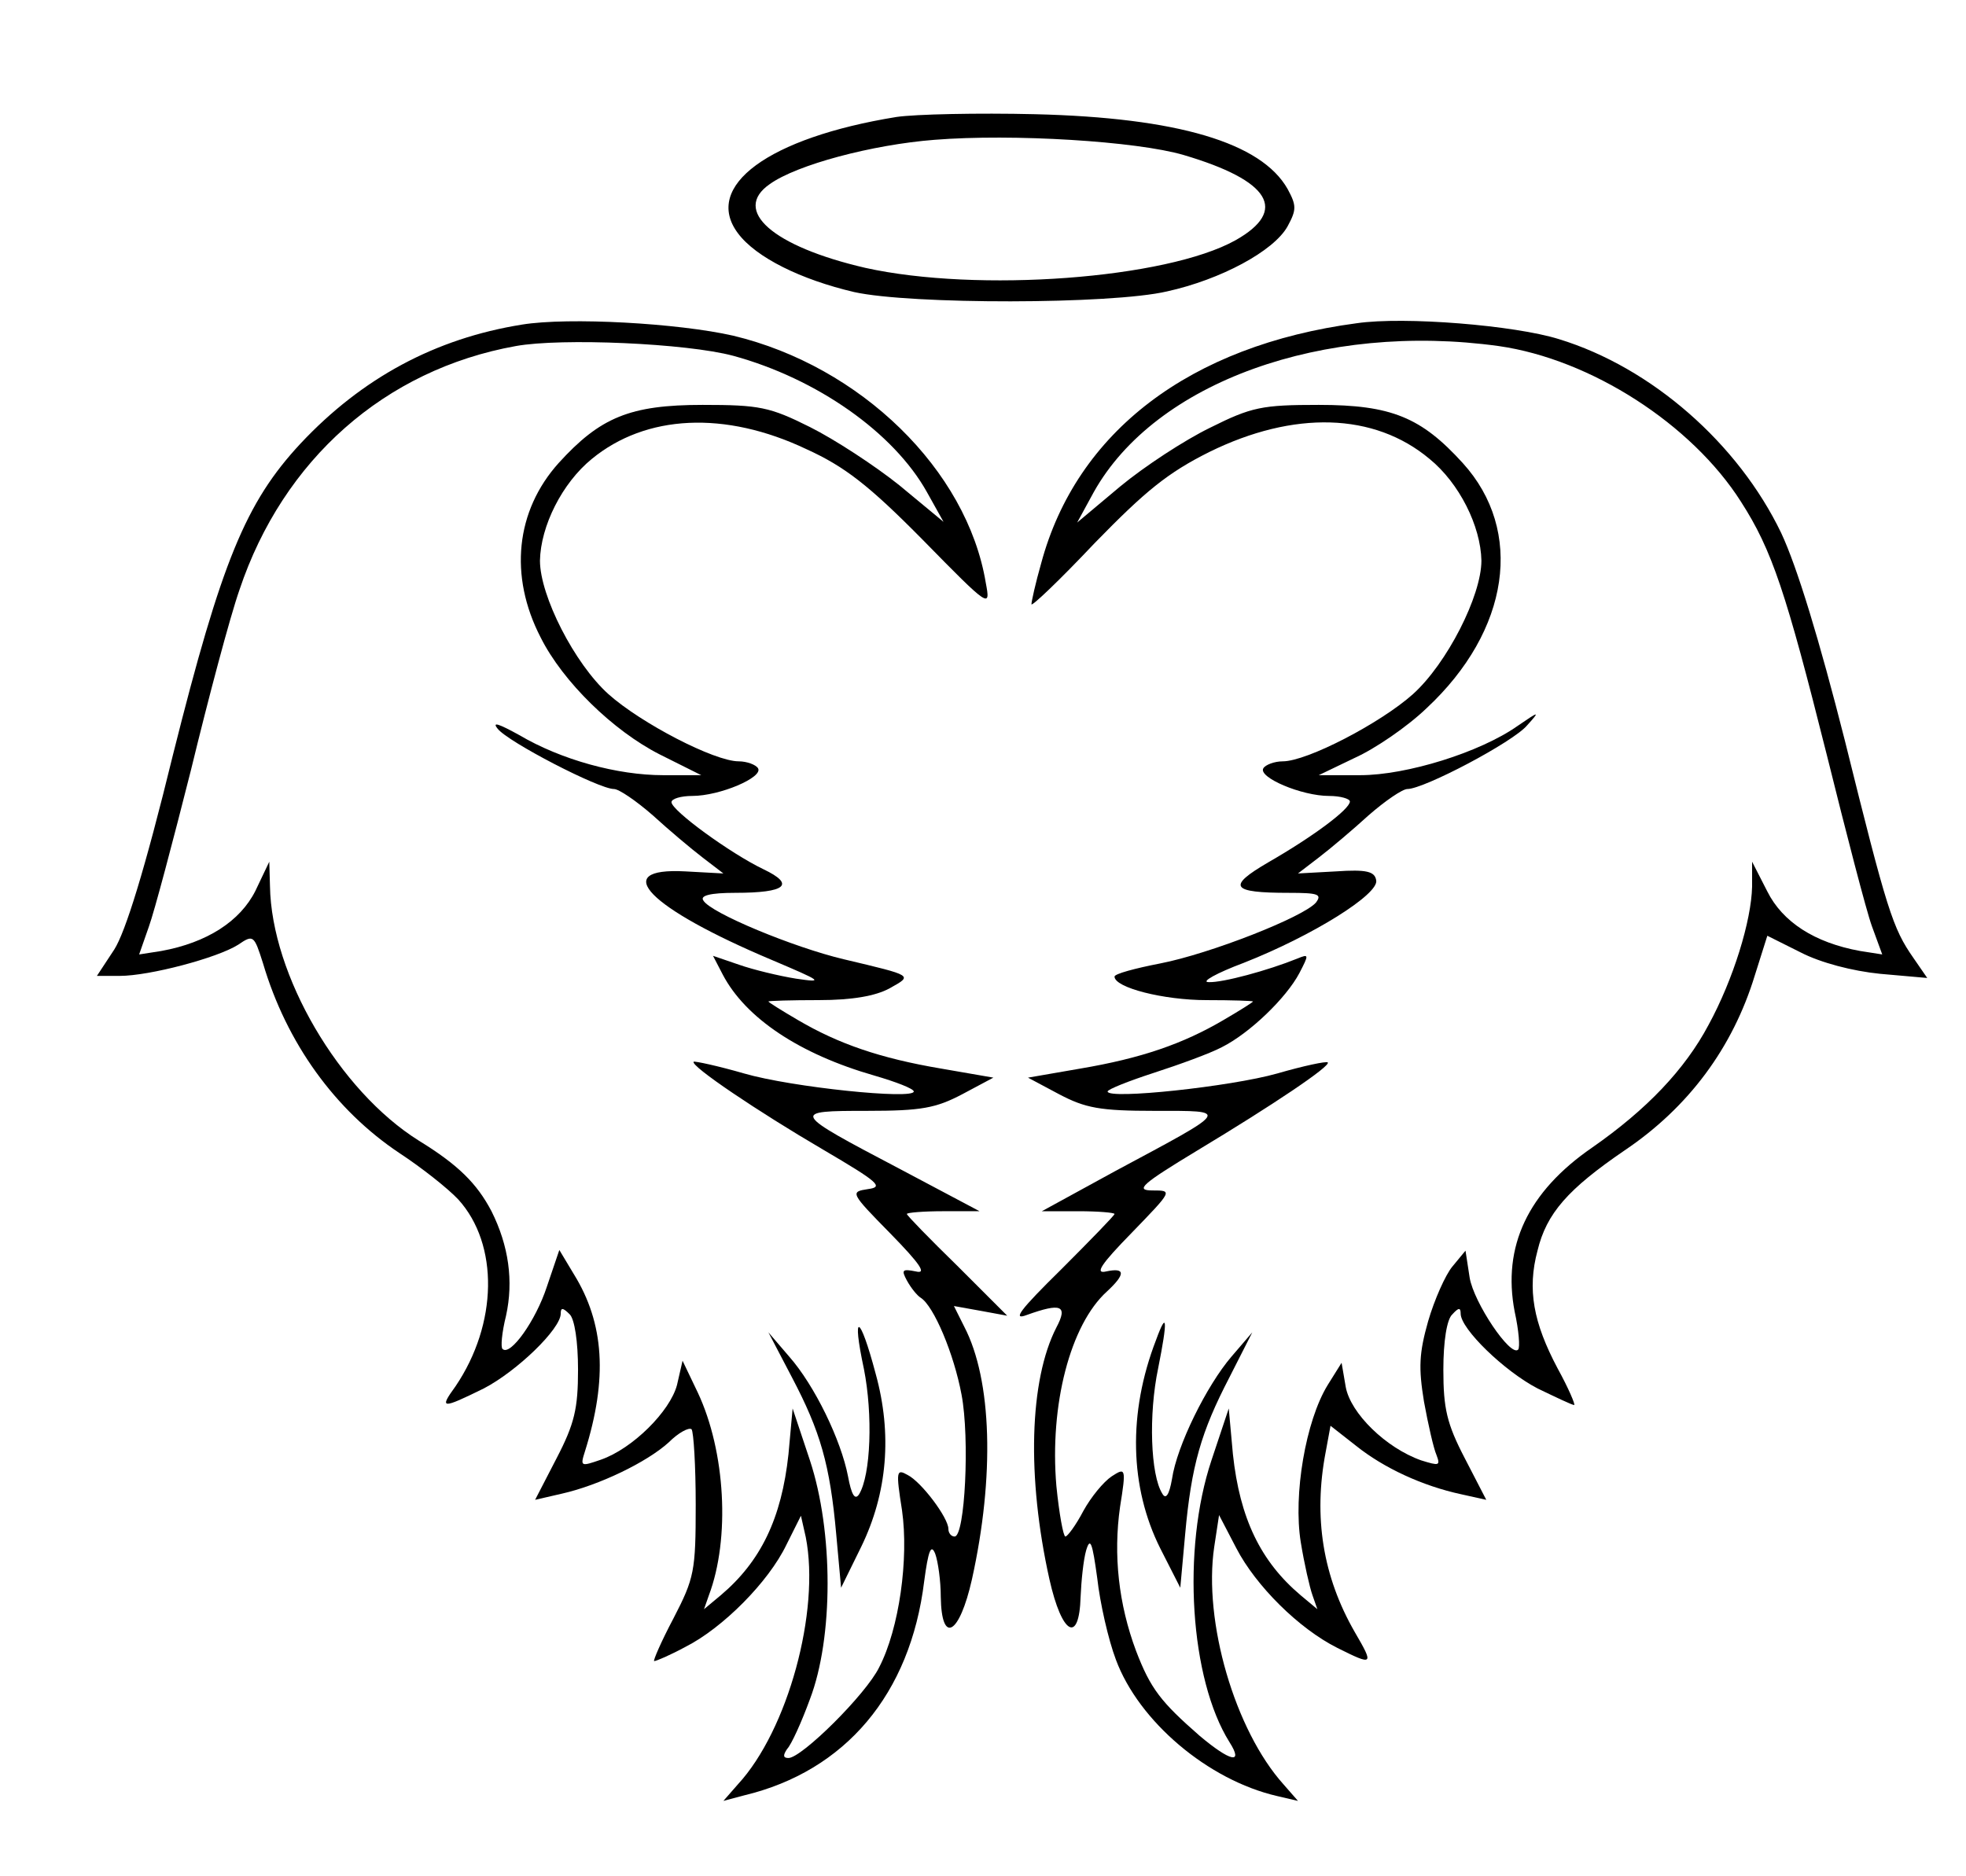 <?xml version="1.0" standalone="no"?>
<!DOCTYPE svg PUBLIC "-//W3C//DTD SVG 20010904//EN"
 "http://www.w3.org/TR/2001/REC-SVG-20010904/DTD/svg10.dtd">
<svg version="1.0" xmlns="http://www.w3.org/2000/svg"
 width="284pt" height="271pt" viewBox="0 0 284 271"
 preserveAspectRatio="xMidYMid meet">
<g transform="translate(0,271) scale(0.1,-0.1)"
fill="#000000" stroke="none">
<path d="M1295 2541 c-185 -30 -280 -100 -229 -168 26 -35 91 -67 168 -85 81
-18 371 -18 452 1 77 17 154 58 174 94 13 24 13 30 0 54 -38 67 -159 103 -365
108 -82 2 -173 0 -200 -4z m415 -55 c125 -37 151 -80 75 -123 -100 -56 -373
-76 -535 -40 -134 31 -193 83 -138 121 39 28 148 57 238 64 113 9 292 -2 360
-22z"/>
<path d="M754 2241 c-125 -20 -231 -77 -320 -172 -79 -85 -114 -170 -184 -449
-41 -168 -69 -257 -85 -282 l-25 -38 33 0 c43 0 141 26 171 45 22 15 23 14 36
-27 34 -115 104 -212 197 -274 32 -21 70 -51 85 -67 59 -65 57 -180 -4 -270
-24 -33 -20 -33 41 -3 48 25 111 86 111 108 0 9 3 9 13 -1 7 -7 12 -39 12 -80
0 -56 -5 -78 -31 -128 l-31 -60 39 9 c53 12 122 45 154 74 14 14 29 22 33 19
3 -4 6 -53 6 -109 0 -96 -2 -106 -32 -164 -18 -34 -30 -62 -28 -62 3 0 24 9
46 21 53 27 119 93 145 147 l21 42 7 -31 c21 -107 -26 -279 -98 -357 l-21 -24
30 8 c146 35 240 146 260 309 6 45 10 55 16 40 4 -11 8 -39 8 -62 1 -70 27
-55 45 25 33 149 29 288 -11 365 l-15 30 39 -7 38 -7 -72 72 c-40 39 -73 73
-73 75 0 2 24 4 53 4 l52 0 -115 61 c-158 83 -158 84 -47 84 78 0 99 4 137 24
l45 24 -75 13 c-89 15 -149 36 -207 70 -24 14 -43 26 -43 27 0 1 33 2 73 2 48
0 82 6 102 17 34 19 35 18 -66 42 -72 17 -193 67 -203 85 -5 7 10 11 46 11 74
0 87 12 41 34 -48 23 -133 85 -133 97 0 5 14 9 30 9 40 0 103 27 95 40 -3 5
-16 10 -28 10 -35 0 -141 55 -188 97 -49 44 -99 142 -99 193 1 50 32 112 75
147 78 64 192 70 310 14 55 -25 90 -52 168 -131 97 -99 98 -99 91 -62 -27 163
-181 313 -365 357 -79 18 -237 27 -305 16z m305 -45 c121 -33 232 -111 280
-197 l24 -43 -64 53 c-35 28 -93 66 -129 84 -58 29 -73 32 -155 32 -105 0
-148 -18 -208 -84 -62 -69 -72 -163 -26 -252 32 -64 105 -135 172 -169 l60
-30 -55 0 c-66 0 -147 22 -208 58 -29 16 -40 20 -31 9 15 -19 146 -87 168 -87
7 0 32 -17 56 -38 23 -21 55 -48 72 -61 l30 -23 -55 3 c-111 6 -53 -53 125
-128 73 -31 76 -33 35 -27 -25 4 -62 13 -82 20 l-38 13 14 -27 c33 -63 111
-115 219 -146 31 -9 57 -19 57 -23 0 -12 -176 6 -245 26 -38 11 -71 18 -73 17
-5 -6 93 -72 187 -127 80 -47 88 -54 65 -57 -26 -4 -26 -5 32 -64 44 -45 53
-59 37 -55 -20 4 -21 2 -13 -13 6 -11 15 -22 20 -25 19 -12 48 -81 59 -140 12
-63 5 -205 -10 -205 -5 0 -9 5 -9 11 0 16 -39 68 -59 78 -16 9 -17 6 -8 -51
10 -70 -4 -171 -33 -227 -19 -39 -112 -131 -131 -131 -8 0 -8 4 -2 13 6 6 21
39 33 72 34 89 34 242 0 345 l-25 75 -6 -66 c-10 -93 -40 -155 -98 -204 l-24
-20 7 20 c31 82 24 208 -16 293 l-22 46 -8 -35 c-10 -38 -64 -92 -110 -108
-29 -10 -30 -10 -23 12 33 105 28 185 -16 256 l-21 35 -18 -53 c-16 -49 -53
-101 -64 -90 -3 2 -1 24 5 48 11 50 4 101 -21 151 -21 40 -48 67 -105 102
-115 72 -213 239 -215 368 l-1 35 -20 -42 c-22 -44 -70 -75 -136 -87 l-32 -5
14 40 c8 22 35 124 61 227 25 103 56 220 70 260 63 188 210 318 399 352 66 12
247 4 314 -14z"/>
<path d="M1248 732 c13 -66 10 -153 -7 -181 -6 -9 -11 -1 -16 26 -10 52 -48
131 -85 173 l-30 35 34 -65 c41 -78 55 -126 64 -227 l7 -77 29 59 c38 78 45
163 21 250 -23 87 -35 91 -17 7z"/>
<path d="M1960 2243 c-241 -32 -405 -157 -456 -347 -8 -28 -14 -55 -14 -59 0
-4 41 35 91 88 74 76 106 102 166 132 122 60 238 57 318 -10 43 -35 74 -97 75
-147 0 -51 -50 -149 -99 -193 -47 -42 -153 -97 -188 -97 -12 0 -25 -5 -28 -10
-8 -13 55 -40 95 -40 16 0 30 -4 30 -8 0 -11 -52 -50 -118 -88 -60 -35 -54
-44 30 -44 42 0 48 -2 39 -14 -18 -21 -153 -74 -225 -88 -36 -7 -66 -15 -66
-19 0 -16 71 -34 133 -34 37 0 67 -1 67 -2 0 -1 -19 -13 -43 -27 -58 -34 -118
-55 -207 -70 l-75 -13 45 -24 c38 -20 59 -24 138 -24 109 0 111 3 -57 -87
l-106 -58 53 0 c28 0 52 -2 52 -4 0 -2 -35 -38 -77 -80 -60 -59 -71 -74 -50
-66 50 18 60 14 43 -18 -39 -76 -43 -216 -10 -364 18 -80 43 -94 45 -25 1 23
4 53 8 67 6 20 9 11 16 -40 4 -36 16 -89 27 -118 33 -89 133 -174 233 -197
l30 -7 -21 24 c-70 78 -116 235 -100 343 l7 46 25 -48 c28 -54 90 -116 146
-144 52 -26 53 -25 25 23 -46 80 -60 166 -42 260 l7 38 37 -29 c40 -32 96 -58
152 -70 l36 -8 -31 60 c-26 50 -31 72 -31 128 0 41 5 73 13 80 9 10 12 10 12
1 0 -22 63 -83 111 -108 27 -13 50 -24 53 -24 2 0 -8 24 -24 53 -35 66 -44
114 -29 170 13 54 44 89 126 145 92 62 156 148 188 253 l18 57 48 -24 c29 -15
75 -27 115 -31 l68 -6 -20 29 c-30 43 -38 68 -99 314 -37 146 -69 251 -92 300
-62 129 -187 239 -321 280 -64 20 -223 33 -292 23z m205 -33 c133 -19 279
-113 350 -225 45 -70 65 -131 124 -366 28 -113 57 -225 65 -247 l15 -41 -32 5
c-66 12 -112 42 -134 86 l-22 43 0 -36 c-1 -49 -27 -134 -63 -200 -34 -64 -89
-122 -168 -177 -93 -64 -130 -143 -112 -237 6 -27 8 -52 5 -55 -11 -11 -64 68
-70 104 l-6 39 -19 -23 c-10 -12 -26 -48 -35 -79 -13 -46 -14 -67 -6 -116 6
-33 14 -68 18 -77 6 -16 4 -16 -22 -8 -51 18 -102 68 -109 106 l-6 35 -20 -32
c-32 -52 -50 -159 -39 -227 5 -31 13 -66 17 -77 l7 -20 -24 20 c-58 49 -88
111 -98 204 l-6 66 -25 -75 c-43 -129 -31 -316 26 -407 21 -33 1 -28 -43 9
-56 49 -71 68 -92 123 -25 67 -33 138 -23 208 9 56 8 57 -12 44 -12 -8 -30
-30 -41 -50 -11 -21 -23 -37 -26 -37 -3 0 -9 33 -13 73 -10 117 20 233 73 281
27 25 27 35 -1 29 -17 -4 -8 10 37 56 59 61 59 61 30 61 -26 0 -16 9 65 58
108 65 193 122 188 127 -2 2 -35 -5 -73 -16 -67 -19 -245 -38 -245 -26 0 3 30
15 67 27 37 12 81 28 98 37 40 20 93 71 112 107 14 27 14 28 -3 21 -42 -17
-108 -35 -128 -34 -12 0 11 13 51 28 99 39 195 99 191 119 -2 13 -14 16 -58
13 l-55 -3 30 23 c17 13 49 40 72 61 24 21 49 38 56 38 24 0 153 68 173 92 19
21 18 21 -14 -1 -54 -38 -160 -71 -227 -71 l-60 0 52 25 c29 13 76 45 104 72
120 112 141 256 52 354 -60 66 -103 84 -208 84 -82 0 -97 -3 -157 -33 -37 -18
-95 -56 -130 -85 l-62 -52 24 44 c89 159 332 246 585 211z"/>
<path d="M1670 774 c-41 -106 -38 -213 6 -301 l29 -57 7 77 c9 100 23 148 64
227 l33 65 -30 -35 c-36 -42 -79 -129 -86 -177 -4 -23 -9 -30 -14 -21 -17 27
-20 114 -6 181 14 70 13 85 -3 41z"/>
</g>
</svg>
